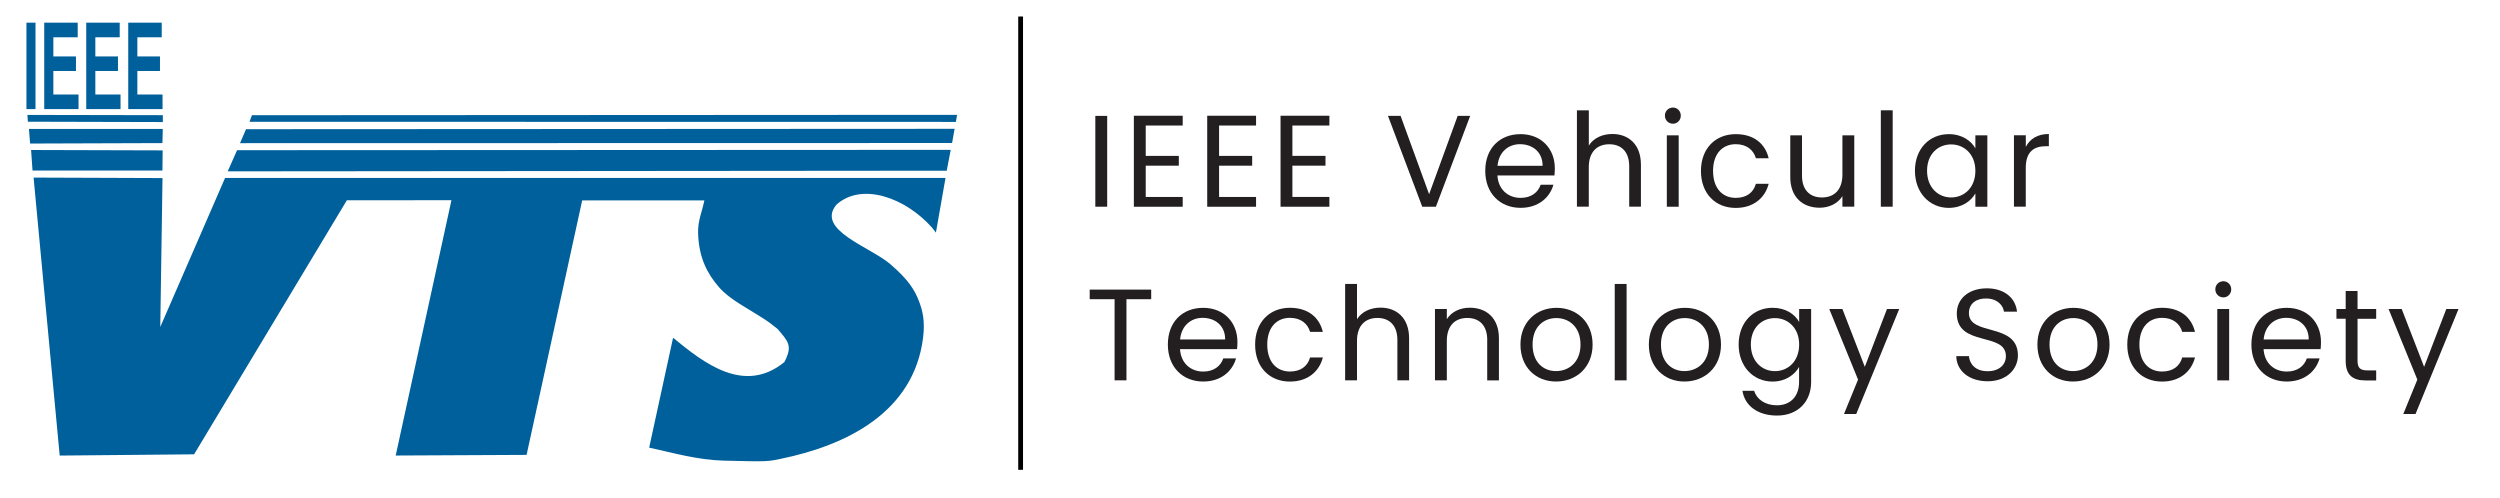 <?xml version="1.0" encoding="utf-8"?>
<!-- Generator: Adobe Illustrator 26.5.0, SVG Export Plug-In . SVG Version: 6.00 Build 0)  -->
<svg version="1.1" id="Layer_1" xmlns="http://www.w3.org/2000/svg" xmlns:xlink="http://www.w3.org/1999/xlink" x="0px" y="0px"
	 viewBox="0 0 661.81 131.85" style="enable-background:new 0 0 661.81 131.85;" xml:space="preserve">
<style type="text/css">
	.st0{fill-rule:evenodd;clip-rule:evenodd;fill:#00609C;}
	.st1{fill:#231F20;}
</style>
<g>
	<polygon class="st0" points="7.38,32.22 7.26,30.42 43.11,30.49 43.11,32.31 7.38,32.22 	"/>
	<polygon class="st0" points="66.04,32.24 66.7,30.5 253.36,30.4 253.05,32.27 66.04,32.24 	"/>
	<polygon class="st0" points="63.54,37.9 65.13,34.2 252.71,34.1 252.04,37.86 63.54,37.9 	"/>
	<polygon class="st0" points="43,37.88 7.97,38 7.66,34.14 43.09,34.14 43,37.88 	"/>
	<polygon class="st0" points="8.23,39.71 43.06,39.81 43,45.15 8.61,45.15 8.23,39.71 	"/>
	<polygon class="st0" points="60.28,45.36 62.76,39.76 251.68,39.67 250.62,45.19 60.28,45.36 	"/>
	<path class="st0" d="M8.89,47.01l34.13,0.13l-0.59,39.41l17.15-39.44L250.3,47.1l-2.54,14.47l-1-1.28
		c-6.96-7.88-18.56-12.19-25.35-6.1c-5.5,6.7,8.91,11.12,14.28,15.74c4.78,4.11,6.48,6.82,7.66,10c0.82,2.2,1.58,4.92,1.01,9.49
		c-2.47,19.65-20.1,28.46-37.76,32.06c-3.1,0.63-3.03,0.8-15.09,0.46c-6.94-0.19-13.29-2.06-19.66-3.44l6.33-29.09
		c8.05,6.62,18.78,15.13,29.46,6.45c2.25-4.34,1.07-5.39-1.78-8.76c-1.08-0.84-1.9-1.55-3.13-2.36c-4.89-3.22-9.5-5.37-12.4-8.72
		c-3.1-3.57-5.35-7.81-5.53-14.36c-0.08-3.24,1.09-5.74,1.67-8.61h-32.35l-14.72,67.37l-34.65,0.17L119.51,53l-27.69,0.02
		l-40.44,67.25l-35.58,0.33L8.89,47.01L8.89,47.01z"/>
	<polygon class="st0" points="7,28.88 7,6 9.4,6 9.4,28.88 7,28.88 	"/>
	<polygon class="st0" points="11.71,28.88 11.71,6 20.57,6 20.57,9.87 14.12,9.87 14.12,14.94 20.11,14.94 20.11,18.79 14.12,18.79 
		14.12,25.02 20.79,25.02 20.79,28.88 11.71,28.88 	"/>
	<polygon class="st0" points="22.83,28.88 22.83,6 31.69,6 31.69,9.87 25.24,9.87 25.24,14.94 31.23,14.94 31.23,18.79 25.24,18.79 
		25.24,25.02 31.91,25.02 31.91,28.88 22.83,28.88 	"/>
	<polygon class="st0" points="33.95,28.88 33.95,6 42.81,6 42.81,9.87 36.36,9.87 36.36,14.94 42.35,14.94 42.35,18.79 36.36,18.79 
		36.36,25.02 43.03,25.02 43.03,28.88 33.95,28.88 	"/>
</g>
<rect x="269.55" y="4.37" width="1.27" height="120"/>
<g>
	<path class="st1" d="M289.96,30.68h3.14v24.04h-3.14V30.68z"/>
	<path class="st1" d="M313.09,33.23h-9.79v8.04h8.76v2.59h-8.76v8.28h9.79v2.59h-12.93V30.64h12.93V33.23z"/>
	<path class="st1" d="M332.51,33.23h-9.79v8.04h8.76v2.59h-8.76v8.28h9.79v2.59h-12.93V30.64h12.93V33.23z"/>
	<path class="st1" d="M351.92,33.23h-9.79v8.04h8.76v2.59h-8.76v8.28h9.79v2.59h-12.93V30.64h12.93V33.23z"/>
	<path class="st1" d="M385.88,30.68h3.31l-9.07,24.04h-3.62l-9.07-24.04h3.34l7.55,20.73L385.88,30.68z"/>
	<path class="st1" d="M402.53,55.02c-5.38,0-9.35-3.79-9.35-9.79c0-5.97,3.83-9.72,9.35-9.72c5.48,0,9.07,3.86,9.07,9.04
		c0,0.69-0.03,1.24-0.1,1.9h-15.1c0.24,3.83,2.93,5.93,6.14,5.93c2.83,0,4.62-1.45,5.31-3.48h3.38
		C410.26,52.33,407.22,55.02,402.53,55.02z M396.43,43.89h11.93c0.03-3.69-2.72-5.72-5.97-5.72
		C399.33,38.16,396.77,40.2,396.43,43.89z"/>
	<path class="st1" d="M417.46,29.2h3.14v9.34c1.24-2,3.59-3.07,6.24-3.07c4.21,0,7.55,2.69,7.55,8.1v11.14h-3.1V44.02
		c0-3.86-2.1-5.83-5.28-5.83c-3.21,0-5.42,2-5.42,6.07v10.45h-3.14V29.2z"/>
	<path class="st1" d="M440.74,30.61c0-1.21,0.93-2.14,2.14-2.14c1.14,0,2.07,0.93,2.07,2.14s-0.93,2.14-2.07,2.14
		C441.67,32.75,440.74,31.82,440.74,30.61z M441.25,35.82h3.14v18.9h-3.14V35.82z"/>
	<path class="st1" d="M459.49,35.51c4.69,0,7.76,2.41,8.72,6.38h-3.38c-0.66-2.28-2.55-3.72-5.34-3.72c-3.45,0-6,2.45-6,7.07
		c0,4.69,2.55,7.14,6,7.14c2.79,0,4.66-1.34,5.34-3.72h3.38c-0.97,3.76-4.04,6.38-8.72,6.38c-5.38,0-9.21-3.79-9.21-9.79
		C450.29,39.3,454.11,35.51,459.49,35.51z"/>
	<path class="st1" d="M490.87,54.71h-3.14v-2.79c-1.21,1.97-3.52,3.07-6.04,3.07c-4.35,0-7.76-2.69-7.76-8.1V35.82h3.1v10.66
		c0,3.83,2.1,5.79,5.28,5.79c3.24,0,5.42-2,5.42-6.07V35.82h3.14V54.71z"/>
	<path class="st1" d="M497.9,29.2h3.14v25.52h-3.14V29.2z"/>
	<path class="st1" d="M515.9,35.51c3.52,0,5.93,1.79,7.03,3.76v-3.45h3.17v18.9h-3.17V51.2c-1.14,2.04-3.59,3.83-7.07,3.83
		c-5.03,0-8.93-3.97-8.93-9.83C506.94,39.3,510.83,35.51,515.9,35.51z M516.52,38.23c-3.45,0-6.38,2.52-6.38,6.97
		c0,4.45,2.93,7.07,6.38,7.07c3.45,0,6.41-2.59,6.41-7.04C522.94,40.85,519.97,38.23,516.52,38.23z"/>
	<path class="st1" d="M536.28,54.71h-3.14v-18.9h3.14v3.07c1.07-2.1,3.1-3.41,6.1-3.41v3.24h-0.83c-3,0-5.28,1.34-5.28,5.72V54.71z"
		/>
	<path class="st1" d="M288.47,76.66h16.28v2.55h-6.55v21.48h-3.14V79.21h-6.59V76.66z"/>
	<path class="st1" d="M318.51,101c-5.38,0-9.35-3.79-9.35-9.79c0-5.97,3.83-9.72,9.35-9.72c5.48,0,9.07,3.86,9.07,9.04
		c0,0.69-0.03,1.24-0.1,1.9h-15.1c0.24,3.83,2.93,5.93,6.14,5.93c2.83,0,4.62-1.45,5.31-3.48h3.38
		C326.23,98.31,323.2,101,318.51,101z M312.4,89.86h11.93c0.03-3.69-2.72-5.72-5.97-5.72C315.3,84.14,312.75,86.17,312.4,89.86z"/>
	<path class="st1" d="M341.47,81.48c4.69,0,7.76,2.41,8.72,6.38h-3.38c-0.66-2.28-2.55-3.72-5.34-3.72c-3.45,0-6,2.45-6,7.07
		c0,4.69,2.55,7.14,6,7.14c2.79,0,4.66-1.34,5.34-3.72h3.38c-0.97,3.76-4.04,6.38-8.72,6.38c-5.38,0-9.21-3.79-9.21-9.79
		C332.26,85.28,336.09,81.48,341.47,81.48z"/>
	<path class="st1" d="M356.09,75.17h3.14v9.34c1.24-2,3.59-3.07,6.24-3.07c4.21,0,7.55,2.69,7.55,8.1v11.14h-3.1V90
		c0-3.86-2.1-5.83-5.28-5.83c-3.21,0-5.41,2-5.41,6.07v10.45h-3.14V75.17z"/>
	<path class="st1" d="M393.71,90c0-3.86-2.1-5.83-5.28-5.83c-3.21,0-5.42,2-5.42,6.07v10.45h-3.14V81.8h3.14v2.69
		c1.24-1.97,3.52-3.03,6.07-3.03c4.38,0,7.72,2.69,7.72,8.1v11.14h-3.1V90z"/>
	<path class="st1" d="M411.92,101c-5.35,0-9.42-3.79-9.42-9.79c0-5.97,4.21-9.72,9.55-9.72c5.38,0,9.55,3.76,9.55,9.72
		C421.61,97.21,417.29,101,411.92,101z M411.92,98.24c3.28,0,6.48-2.24,6.48-7.04c0-4.76-3.14-7-6.38-7c-3.31,0-6.31,2.24-6.31,7
		C405.71,96,408.64,98.24,411.92,98.24z"/>
	<path class="st1" d="M427.46,75.17h3.14v25.52h-3.14V75.17z"/>
	<path class="st1" d="M445.91,101c-5.35,0-9.42-3.79-9.42-9.79c0-5.97,4.21-9.72,9.55-9.72c5.38,0,9.55,3.76,9.55,9.72
		C455.6,97.21,451.29,101,445.91,101z M445.91,98.24c3.28,0,6.48-2.24,6.48-7.04c0-4.76-3.14-7-6.38-7c-3.31,0-6.31,2.24-6.31,7
		C439.71,96,442.64,98.24,445.91,98.24z"/>
	<path class="st1" d="M469.25,81.48c3.45,0,5.93,1.72,7.03,3.76V81.8h3.17v19.31c0,5.21-3.48,8.9-9.04,8.9
		c-4.97,0-8.52-2.52-9.14-6.55h3.1c0.69,2.28,2.93,3.83,6.03,3.83c3.35,0,5.86-2.14,5.86-6.17v-3.97c-1.14,2.03-3.59,3.86-7.03,3.86
		c-5.07,0-8.97-3.97-8.97-9.83C460.29,85.28,464.19,81.48,469.25,81.48z M469.87,84.21c-3.45,0-6.38,2.52-6.38,6.97
		c0,4.45,2.93,7.07,6.38,7.07c3.45,0,6.41-2.59,6.41-7.04C476.29,86.83,473.32,84.21,469.87,84.21z"/>
	<path class="st1" d="M499.53,81.8h3.24l-11.38,27.79h-3.24l3.72-9.1l-7.62-18.69h3.48l5.93,15.31L499.53,81.8z"/>
	<path class="st1" d="M526.18,100.93c-4.83,0-8.24-2.69-8.31-6.66h3.34c0.21,2,1.62,4,4.97,4c3.04,0,4.83-1.72,4.83-4
		c0-6.48-13-2.34-13-11.28c0-3.97,3.21-6.66,7.97-6.66c4.59,0,7.59,2.52,7.97,6.17h-3.45c-0.21-1.62-1.72-3.45-4.66-3.48
		c-2.59-0.07-4.62,1.28-4.62,3.86c0,6.21,12.97,2.34,12.97,11.24C534.18,97.55,531.39,100.93,526.18,100.93z"/>
	<path class="st1" d="M548.77,101c-5.35,0-9.42-3.79-9.42-9.79c0-5.97,4.21-9.72,9.55-9.72c5.38,0,9.55,3.76,9.55,9.72
		C558.46,97.21,554.14,101,548.77,101z M548.77,98.24c3.28,0,6.48-2.24,6.48-7.04c0-4.76-3.14-7-6.38-7c-3.31,0-6.31,2.24-6.31,7
		C542.56,96,545.49,98.24,548.77,98.24z"/>
	<path class="st1" d="M572.35,81.48c4.69,0,7.76,2.41,8.72,6.38h-3.38c-0.66-2.28-2.55-3.72-5.34-3.72c-3.45,0-6,2.45-6,7.07
		c0,4.69,2.55,7.14,6,7.14c2.79,0,4.66-1.34,5.34-3.72h3.38c-0.97,3.76-4.04,6.38-8.72,6.38c-5.38,0-9.21-3.79-9.21-9.79
		C563.14,85.28,566.97,81.48,572.35,81.48z"/>
	<path class="st1" d="M586.45,76.59c0-1.21,0.93-2.14,2.14-2.14c1.14,0,2.07,0.93,2.07,2.14s-0.93,2.14-2.07,2.14
		C587.38,78.73,586.45,77.8,586.45,76.59z M586.97,81.8h3.14v18.9h-3.14V81.8z"/>
	<path class="st1" d="M605.35,101c-5.38,0-9.35-3.79-9.35-9.79c0-5.97,3.83-9.72,9.35-9.72c5.48,0,9.07,3.86,9.07,9.04
		c0,0.69-0.03,1.24-0.1,1.9h-15.1c0.24,3.83,2.93,5.93,6.14,5.93c2.83,0,4.62-1.45,5.31-3.48h3.38
		C613.07,98.31,610.04,101,605.35,101z M599.24,89.86h11.93c0.03-3.69-2.72-5.72-5.97-5.72C602.14,84.14,599.59,86.17,599.24,89.86z
		"/>
	<path class="st1" d="M620.96,84.38h-2.45V81.8h2.45v-4.76h3.14v4.76h4.93v2.59h-4.93v11.14c0,1.86,0.69,2.52,2.62,2.52h2.31v2.66
		h-2.83c-3.35,0-5.24-1.38-5.24-5.17V84.38z"/>
	<path class="st1" d="M647.59,81.8h3.24l-11.38,27.79h-3.24l3.72-9.1l-7.62-18.69h3.48l5.93,15.31L647.59,81.8z"/>
</g>
</svg>
